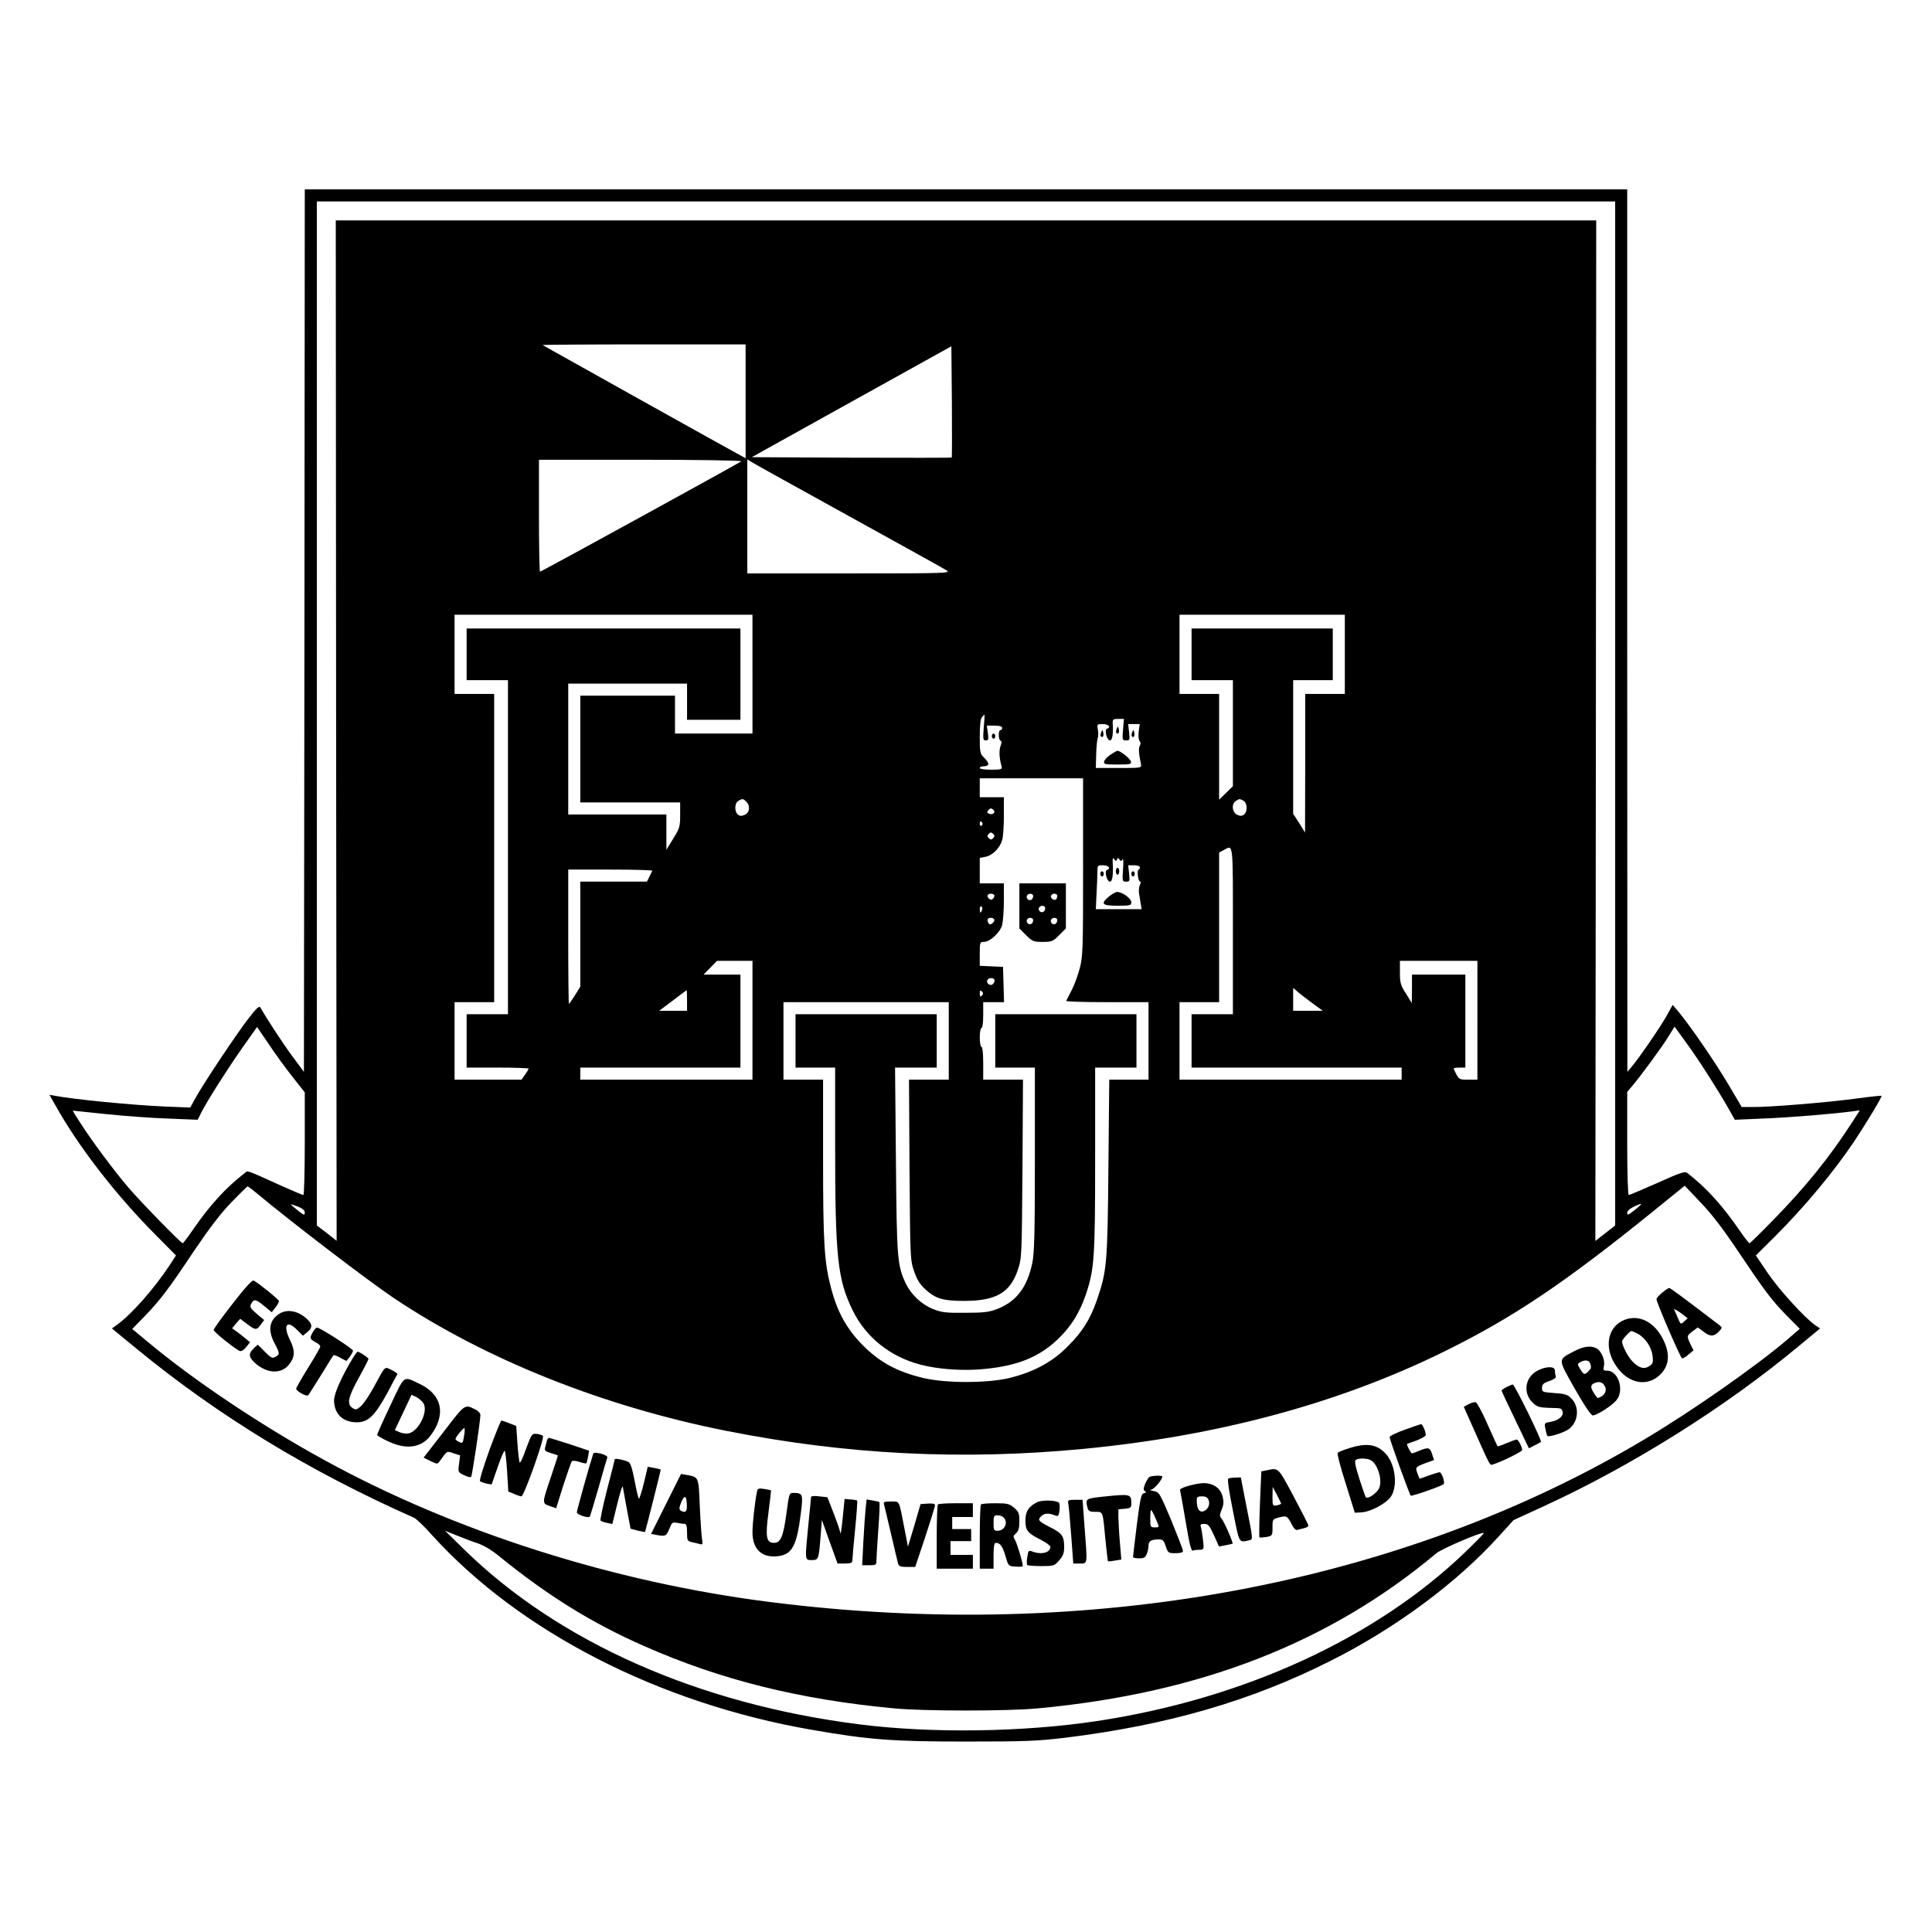 <?xml version="1.0" standalone="no"?>
<!DOCTYPE svg PUBLIC "-//W3C//DTD SVG 20010904//EN"
 "http://www.w3.org/TR/2001/REC-SVG-20010904/DTD/svg10.dtd">
<svg version="1.0" xmlns="http://www.w3.org/2000/svg"
 width="1122pt" height="1122pt" viewBox="0 0 1122 1122"
 preserveAspectRatio="xMidYMid meet">
<g transform="translate(0,1122) scale(0.1,-0.1)"
fill="#000000" stroke="none">
<path d="M1768 7558 l-3 -2563 -65 88 c-53 71 -143 208 -188 286 -6 11 -23 -4
-66 -60 -67 -85 -269 -388 -312 -468 l-29 -53 -150 6 c-185 8 -536 42 -639 63
l-29 5 33 -58 c137 -246 356 -528 593 -765 l109 -110 -37 -57 c-92 -139 -221
-285 -307 -347 l-28 -20 146 -120 c473 -388 999 -709 1610 -980 12 -6 59 -50
103 -100 507 -560 1316 -976 2201 -1130 337 -59 473 -69 900 -69 346 0 417 3
575 22 595 73 1082 214 1545 448 378 190 736 456 980 728 l80 88 172 79 c515
236 1055 575 1480 928 l128 106 -28 19 c-61 42 -211 207 -276 303 l-69 102
110 109 c177 178 338 371 461 553 69 104 164 261 159 265 -2 2 -68 -5 -148
-16 -171 -23 -504 -50 -598 -49 l-66 0 -78 132 c-77 130 -221 339 -288 420
l-35 41 -36 -65 c-38 -67 -158 -242 -202 -294 l-25 -30 -1 2563 0 2562 -3840
0 -3840 0 -2 -2562z m7612 -482 l0 -2973 -58 -45 -57 -45 3 2963 2 2964 -3660
0 -3660 0 2 -2963 3 -2963 -57 45 -58 44 0 2974 0 2973 3770 0 3770 0 0 -2974z
m-5050 1814 l0 -331 -22 12 c-48 25 -1153 642 -1157 645 -2 2 262 4 587 4
l592 0 0 -330z m1197 -327 c-2 -2 -264 -2 -583 -1 l-578 3 579 322 580 322 3
-321 c1 -177 1 -323 -1 -325z m-1222 -22 c-13 -11 -1161 -641 -1169 -641 -3 0
-6 146 -6 325 l0 325 592 0 c327 0 588 -4 583 -9z m630 -321 c292 -161 544
-301 560 -311 29 -18 19 -19 -562 -19 l-593 0 0 331 0 331 33 -20 c17 -11 271
-151 562 -312z m-565 -915 l0 -345 -225 0 -225 0 0 110 0 110 -275 0 -275 0 0
-310 0 -310 290 0 290 0 0 -72 c0 -68 -3 -78 -40 -138 l-40 -65 0 103 0 102
-285 0 -285 0 0 380 0 380 345 0 345 0 0 -105 0 -105 155 0 155 0 0 265 0 265
-795 0 -795 0 0 -150 0 -150 120 0 120 0 0 -970 0 -970 -120 0 -120 0 0 -155
0 -155 180 0 c99 0 180 -3 180 -6 0 -3 -9 -19 -21 -35 l-20 -29 -195 0 -194 0
0 225 0 225 115 0 115 0 0 895 0 895 -115 0 -115 0 0 230 0 230 865 0 865 0 0
-345z m3440 115 l0 -230 -115 0 -115 0 0 -402 -1 -403 -34 55 -35 54 0 388 0
388 115 0 115 0 0 150 0 150 -410 0 -410 0 0 -150 0 -150 120 0 120 0 0 -308
0 -308 -40 -39 -40 -39 0 307 0 307 -115 0 -115 0 0 230 0 230 480 0 480 0 0
-230z m-2097 -425 c-5 -68 -4 -75 12 -75 15 0 17 6 12 43 l-6 43 44 0 c30 0
45 -5 45 -13 0 -7 -4 -13 -10 -13 -13 0 -13 -57 1 -62 7 -2 7 -12 -1 -32 -9
-26 -7 -69 7 -118 4 -16 -4 -18 -61 -18 -37 0 -66 4 -66 10 0 6 11 10 25 10
14 0 25 6 25 13 0 8 -11 24 -25 37 -23 22 -25 30 -25 122 0 65 4 104 13 113 6
8 13 14 14 15 2 0 0 -34 -4 -75z m809 -12 c-5 -60 -4 -63 18 -63 21 0 22 3 17
48 l-5 47 33 0 34 0 -6 -42 c-3 -25 -1 -48 5 -56 7 -8 7 -18 2 -27 -9 -14 -7
-45 6 -107 4 -23 4 -23 -129 -23 l-133 0 2 78 c1 42 5 85 9 95 4 9 4 32 1 50
-6 31 -5 32 29 32 33 0 49 -19 24 -27 -17 -6 -1 -68 17 -68 14 0 20 38 16 100
-1 22 3 25 32 25 l33 0 -5 -62z m-232 -796 c0 -475 -1 -519 -19 -589 -11 -42
-32 -100 -48 -130 -15 -29 -29 -56 -31 -60 -2 -5 105 -8 237 -8 l241 0 0 -225
0 -225 -114 0 -114 0 -5 -512 c-5 -559 -9 -598 -66 -766 -40 -115 -84 -185
-171 -272 -89 -90 -195 -147 -335 -182 -129 -32 -379 -32 -510 1 -146 36 -244
89 -340 184 -97 97 -152 196 -189 338 -39 149 -46 258 -46 749 l0 460 -115 0
-115 0 0 225 0 225 480 0 480 0 0 -225 0 -225 -116 0 -115 0 3 -522 c4 -509 4
-525 26 -589 17 -50 33 -76 65 -106 60 -55 102 -68 227 -68 184 0 267 48 311
180 23 69 23 77 27 588 l3 517 -115 0 -116 0 0 95 c0 57 -4 95 -10 95 -5 0
-10 25 -10 55 0 30 5 55 10 55 6 0 10 32 10 75 l0 75 60 0 61 0 -3 103 -3 102
-67 3 -68 3 0 69 c0 68 1 70 25 70 34 0 93 54 105 98 5 20 10 83 10 140 l0
102 -70 0 -70 0 0 74 0 74 33 6 c41 8 84 51 97 97 6 18 10 82 10 141 l0 108
-70 0 -70 0 0 55 0 55 300 0 300 0 0 -513z m-1956 377 c25 -24 20 -63 -9 -76
-19 -8 -28 -8 -40 2 -21 17 -19 67 3 79 23 14 28 14 46 -5z m2887 6 c23 -13
26 -62 4 -80 -12 -10 -21 -10 -40 -2 -30 14 -35 65 -7 81 21 13 20 13 43 1z
m-1450 -73 c-5 -5 -17 -7 -26 -3 -14 5 -15 9 -5 21 10 12 16 13 27 4 9 -8 10
-16 4 -22z m-66 -56 c3 -5 1 -12 -5 -16 -5 -3 -10 1 -10 9 0 18 6 21 15 7z
m64 -87 c-9 -11 -15 -12 -25 -3 -11 9 -12 15 -3 25 9 11 15 12 25 3 11 -9 12
-15 3 -25z m1391 -539 l0 -485 -120 0 -120 0 0 -155 0 -155 610 0 610 0 0 -35
0 -35 -645 0 -645 0 0 225 0 225 115 0 115 0 0 435 0 434 28 15 c55 30 52 53
52 -469z m-673 414 c5 11 7 11 14 0 8 -12 10 -12 18 0 5 8 6 -16 3 -58 -5 -69
-4 -71 18 -71 21 0 22 3 17 48 l-5 47 34 0 c20 0 34 -5 34 -12 0 -7 -4 -13 -8
-13 -4 0 -6 -16 -4 -35 2 -19 8 -35 13 -35 6 0 5 -8 -1 -19 -5 -11 -8 -33 -5
-50 3 -17 7 -44 10 -61 l5 -30 -133 0 -133 0 4 88 c3 48 5 105 5 127 0 39 1
40 33 40 32 0 48 -19 23 -27 -17 -6 -1 -68 17 -68 14 0 20 38 16 110 -1 27 1
32 9 20 9 -12 12 -13 16 -1z m-2699 -66 c-2 -5 -10 -20 -17 -35 l-14 -28 -194
0 -193 0 0 -305 0 -305 -31 -50 c-17 -27 -33 -50 -35 -50 -2 0 -4 176 -4 390
l0 390 246 0 c135 0 244 -3 242 -7z m1985 -140 c4 -3 2 -12 -4 -20 -9 -10 -15
-10 -25 -2 -8 6 -11 15 -8 20 6 11 28 12 37 2z m-70 -88 c-7 -21 -13 -19 -13
6 0 11 4 18 10 14 5 -3 7 -12 3 -20z m71 -54 c3 -5 -1 -15 -10 -22 -13 -10
-17 -10 -24 1 -5 8 -6 18 -4 22 7 11 31 10 38 -1z m-1404 -586 l0 -345 -500 0
-500 0 0 35 0 35 465 0 465 0 0 270 0 270 -107 0 -107 0 39 40 39 40 103 0
103 0 0 -345z m4210 0 l0 -345 -53 0 c-56 0 -54 -2 -85 63 -2 4 12 7 32 7 l36
0 0 270 0 270 -155 0 -155 0 0 -82 -1 -83 -34 55 c-31 48 -35 62 -35 122 l0
68 225 0 225 0 0 -345z m-2807 239 c9 -10 -4 -34 -18 -34 -17 0 -28 17 -20 30
7 11 28 13 38 4z m1846 -138 l63 -46 -86 0 -86 0 0 67 0 66 23 -20 c12 -11 51
-41 86 -67z m-3629 14 l0 -60 -81 0 -81 0 79 59 c43 33 79 60 81 60 1 1 2 -26
2 -59z m1712 28 c-9 -9 -12 -7 -12 12 0 19 3 21 12 12 9 -9 9 -15 0 -24z
m-4003 -472 l71 -90 0 -298 c0 -164 -4 -298 -8 -298 -5 0 -64 25 -133 56 -204
92 -189 87 -207 72 -112 -86 -207 -191 -306 -336 -27 -39 -52 -72 -55 -72 -10
0 -243 239 -315 323 -79 92 -215 274 -279 375 -26 39 -46 72 -44 72 1 0 88 -9
192 -20 105 -11 267 -23 362 -26 l171 -7 22 44 c37 72 147 245 238 375 l85
120 68 -100 c37 -56 99 -141 138 -190z m8225 4 c40 -63 91 -146 112 -184 l39
-69 160 7 c148 5 422 28 523 42 l43 6 -47 -73 c-127 -197 -269 -373 -453 -561
-74 -76 -137 -138 -141 -138 -3 0 -29 33 -56 72 -99 145 -194 250 -305 336
-14 11 -41 2 -174 -58 -86 -38 -161 -70 -166 -70 -5 0 -9 125 -9 300 l0 299
28 33 c45 52 177 231 213 291 l34 55 63 -87 c35 -47 96 -138 136 -201z m-8435
-678 c206 -172 641 -504 796 -609 531 -356 1215 -630 1930 -772 699 -139 1372
-173 2080 -105 779 75 1480 264 2090 564 402 198 697 396 1219 818 l180 146
91 -96 c63 -65 130 -152 215 -279 160 -238 197 -288 287 -380 l75 -76 -73 -63
c-176 -151 -554 -416 -834 -582 -1413 -841 -3216 -1177 -5070 -942 -907 114
-1832 408 -2590 824 -362 198 -756 461 -1023 684 l-94 78 74 76 c92 96 133
150 288 382 86 127 152 214 214 278 49 50 91 92 94 92 3 0 26 -17 51 -38z
m281 -114 c0 -17 -5 -16 -40 12 -22 17 -40 33 -40 35 0 2 18 -4 40 -12 27 -11
40 -22 40 -35z m7760 48 c0 -2 -18 -19 -40 -36 -34 -27 -40 -29 -40 -13 0 15
25 32 78 52 1 1 2 -1 2 -3z m-6752 -1970 c31 -11 81 -40 120 -73 282 -229 539
-389 842 -522 445 -197 905 -311 1450 -362 174 -17 666 -17 840 0 940 88 1690
380 2311 900 32 27 266 127 276 118 2 -3 -48 -53 -110 -113 -521 -500 -1288
-851 -2137 -979 -430 -65 -964 -72 -1380 -19 -933 118 -1744 477 -2294 1015
l-111 109 70 -28 c39 -16 94 -37 123 -46z"/>
<path d="M5760 6945 c0 -8 5 -15 10 -15 6 0 10 7 10 15 0 8 -4 15 -10 15 -5 0
-10 -7 -10 -15z"/>
<path d="M6485 6987 c-4 -10 -5 -21 -1 -24 10 -10 18 4 13 24 -4 17 -4 17 -12
0z"/>
<path d="M6395 6967 c-4 -10 -5 -21 -1 -24 10 -10 18 4 13 24 -4 17 -4 17 -12
0z"/>
<path d="M6575 6967 c-4 -10 -5 -21 -1 -24 10 -10 18 4 13 24 -4 17 -4 17 -12
0z"/>
<path d="M6449 6837 c-19 -12 -35 -30 -37 -40 -3 -15 6 -17 78 -17 72 0 81 2
78 17 -3 16 -61 63 -78 63 -4 0 -22 -10 -41 -23z"/>
<path d="M5920 5959 l0 -131 39 -39 c36 -36 43 -39 96 -39 53 0 60 3 96 39
l39 39 0 131 0 131 -135 0 -135 0 0 -131z m80 57 c0 -20 -19 -31 -32 -18 -6 6
-7 15 -4 21 10 16 36 13 36 -3z m140 0 c0 -8 -4 -17 -8 -20 -13 -8 -35 11 -28
23 10 16 36 14 36 -3z m-70 -70 c0 -20 -19 -31 -32 -18 -6 6 -7 15 -4 21 10
16 36 13 36 -3z m-70 -70 c0 -20 -19 -31 -32 -18 -6 6 -7 15 -4 21 10 16 36
13 36 -3z m140 0 c0 -20 -19 -31 -32 -18 -6 6 -7 15 -4 21 10 16 36 13 36 -3z"/>
<path d="M4620 5175 l0 -155 115 0 115 0 0 -442 c0 -662 14 -788 102 -968 76
-156 219 -270 393 -315 107 -28 254 -38 375 -25 195 19 321 72 431 180 74 74
118 146 155 252 49 146 54 210 54 786 l0 532 120 0 120 0 0 155 0 155 -410 0
-410 0 0 -155 0 -155 115 0 115 0 0 -532 c0 -432 -3 -546 -15 -603 -30 -142
-92 -223 -204 -267 -47 -18 -77 -22 -186 -22 -113 -1 -137 2 -187 22 -67 27
-127 84 -158 149 -49 104 -52 143 -57 716 l-5 537 121 0 121 0 0 155 0 155
-410 0 -410 0 0 -155z"/>
<path d="M6480 6160 c0 -11 5 -20 10 -20 6 0 10 9 10 20 0 11 -4 20 -10 20 -5
0 -10 -9 -10 -20z"/>
<path d="M6390 6145 c0 -8 5 -15 10 -15 6 0 10 7 10 15 0 8 -4 15 -10 15 -5 0
-10 -7 -10 -15z"/>
<path d="M6570 6145 c0 -8 5 -15 10 -15 6 0 10 7 10 15 0 8 -4 15 -10 15 -5 0
-10 -7 -10 -15z"/>
<path d="M6441 6014 c-52 -43 -42 -54 49 -54 74 0 80 2 80 20 0 22 -52 60 -82
60 -9 0 -30 -12 -47 -26z"/>
<path d="M1351 3649 c-61 -78 -111 -147 -110 -153 0 -11 126 -112 152 -122 9
-3 24 7 37 23 l22 28 -24 20 c-13 11 -36 29 -52 41 l-28 20 23 28 24 27 40
-30 c49 -37 55 -37 79 -4 l20 27 -43 36 c-38 33 -42 40 -32 59 16 29 26 27 76
-14 l43 -36 21 27 c12 15 21 32 21 38 -1 9 -106 95 -146 119 -9 5 -47 -36
-123 -134z"/>
<path d="M9652 3712 c-18 -15 -32 -31 -32 -37 0 -19 139 -340 148 -343 6 -2
23 8 38 22 l29 24 -18 36 c-22 48 -22 48 13 75 l30 22 35 -26 c37 -29 60 -28
90 5 17 19 17 21 2 33 -219 167 -286 217 -293 217 -5 0 -24 -13 -42 -28z m126
-130 l23 -18 -20 -18 c-21 -19 -21 -18 -37 20 -9 21 -18 43 -21 47 -7 11 24
-6 55 -31z"/>
<path d="M1623 3591 c-60 -38 -69 -96 -28 -173 30 -57 31 -64 4 -78 -17 -10
-26 -6 -61 30 l-41 41 -24 -22 c-32 -31 -29 -52 11 -87 69 -60 150 -63 195 -6
34 43 36 79 6 140 -43 87 -21 122 39 62 l35 -35 27 22 c33 27 29 50 -16 86
-48 38 -105 46 -147 20z"/>
<path d="M9421 3549 c-83 -42 -103 -148 -46 -245 66 -113 179 -144 260 -73 63
56 68 133 14 228 -55 95 -146 131 -228 90z m89 -74 c44 -23 82 -79 87 -129 5
-39 2 -46 -19 -60 -31 -20 -61 -11 -100 30 -26 28 -58 91 -58 114 0 11 45 60
55 60 3 0 19 -7 35 -15z"/>
<path d="M1814 3479 c-17 -33 -17 -34 29 -60 9 -5 17 -14 17 -19 0 -6 -31 -60
-70 -122 -38 -62 -70 -117 -70 -123 0 -14 62 -48 70 -38 4 4 37 58 75 118 37
61 69 112 72 115 2 2 20 -4 39 -15 l36 -19 19 24 c10 14 19 30 19 36 0 11
-191 134 -209 134 -6 0 -18 -14 -27 -31z"/>
<path d="M9144 3374 c-99 -52 -99 -41 1 -218 57 -100 95 -156 105 -156 23 0
111 56 137 88 48 57 12 172 -54 172 -22 0 -24 3 -18 29 7 34 -15 85 -44 101
-32 17 -75 11 -127 -16z m90 -70 c9 -24 8 -31 -10 -48 -21 -22 -27 -20 -47 13
-17 28 -17 30 0 40 26 15 50 13 57 -5z m86 -134 c12 -23 3 -47 -22 -61 -11 -6
-21 -9 -22 -7 -42 56 -45 75 -13 87 27 10 44 4 57 -19z"/>
<path d="M2052 3338 c-68 -112 -112 -211 -112 -251 1 -79 51 -127 132 -127 66
0 104 37 176 168 31 59 58 109 60 112 1 3 -14 14 -34 24 -43 20 -33 29 -104
-101 -27 -50 -62 -101 -77 -112 -23 -19 -28 -20 -47 -7 -33 22 -24 63 38 175
31 56 56 105 56 109 0 7 -52 42 -63 42 -3 0 -14 -15 -25 -32z"/>
<path d="M8929 3260 c-73 -38 -86 -130 -28 -186 25 -24 38 -28 92 -30 77 -2
74 -1 81 -20 10 -25 -22 -53 -67 -61 -38 -6 -39 -6 -32 -42 4 -20 9 -38 11
-40 8 -9 97 19 124 39 57 41 65 130 15 179 -21 22 -37 27 -98 31 -69 5 -72 6
-72 30 0 20 8 28 43 40 28 10 41 19 37 28 -3 8 -5 22 -5 33 0 26 -52 25 -101
-1z"/>
<path d="M2267 3058 c-43 -90 -77 -167 -77 -171 0 -4 28 -21 63 -37 104 -50
191 -39 245 30 95 122 71 242 -63 304 -96 45 -82 55 -168 -126z m195 7 c22
-50 -32 -155 -87 -169 -13 -3 -37 -1 -53 6 l-29 13 49 103 48 102 31 -15 c16
-9 35 -27 41 -40z"/>
<path d="M8748 3164 c-16 -8 -28 -17 -28 -20 0 -2 36 -79 80 -170 l79 -165 33
17 c18 9 35 18 37 20 7 7 -153 334 -164 334 -5 -1 -22 -8 -37 -16z"/>
<path d="M8528 3065 l-27 -15 50 -113 c108 -242 100 -228 121 -221 49 15 168
74 168 83 0 18 -23 61 -32 61 -5 0 -32 -10 -59 -21 -27 -12 -51 -20 -52 -18
-2 2 -28 60 -59 129 -30 69 -61 126 -69 127 -8 1 -26 -4 -41 -12z"/>
<path d="M2578 2907 l-118 -152 40 -20 c40 -19 40 -19 54 0 44 61 40 59 80 45
l38 -12 -6 -49 c-7 -48 -6 -49 29 -66 19 -9 38 -14 41 -10 6 5 53 322 54 359
0 10 -12 24 -27 31 -65 33 -60 37 -185 -126z m117 -26 c-7 -45 -8 -46 -36 -31
-19 11 -19 12 7 46 15 19 29 32 31 30 3 -3 2 -23 -2 -45z"/>
<path d="M2842 2798 c-34 -94 -59 -175 -54 -180 4 -4 21 -10 37 -14 l30 -5 35
100 c19 55 37 98 41 95 4 -2 10 -56 14 -120 l7 -116 34 -14 c18 -8 37 -14 42
-14 15 0 136 340 125 351 -5 5 -22 11 -38 12 -26 2 -29 -3 -60 -87 -17 -49
-34 -85 -37 -80 -3 5 -9 55 -13 111 l-7 102 -39 15 c-22 9 -43 16 -47 16 -4 0
-35 -77 -70 -172z"/>
<path d="M8158 2917 c-49 -17 -88 -37 -88 -43 0 -13 115 -333 123 -340 5 -5
178 55 191 67 9 8 -11 69 -24 69 -4 0 -32 -8 -62 -19 l-54 -19 -12 31 c-14 36
-12 38 49 61 l47 17 -11 34 c-12 39 -22 42 -74 20 -19 -8 -39 -15 -43 -15 -7
0 -33 51 -28 55 2 1 27 10 56 20 28 11 52 25 52 31 0 20 -19 64 -27 63 -5 0
-47 -15 -95 -32z"/>
<path d="M3176 2853 c-2 -10 -7 -27 -10 -39 -5 -17 0 -23 34 -33 22 -6 40 -13
40 -14 0 -2 -18 -56 -39 -120 -54 -159 -54 -157 -9 -173 l38 -13 41 132 c24
73 46 136 50 141 4 4 24 3 44 -4 20 -7 38 -10 40 -8 2 1 6 19 10 38 l6 35
-113 38 c-63 20 -117 37 -120 37 -4 0 -9 -8 -12 -17z"/>
<path d="M7836 2810 c-32 -10 -62 -22 -67 -27 -5 -5 16 -85 46 -178 l53 -170
39 2 c55 4 144 52 171 92 41 62 25 189 -31 249 -51 55 -110 64 -211 32z m125
-70 c40 -22 68 -114 49 -161 -12 -29 -66 -67 -78 -54 -3 3 -20 52 -38 108 -23
73 -29 104 -20 109 16 11 64 10 87 -2z"/>
<path d="M3445 2777 c-22 -67 -95 -329 -95 -340 0 -13 66 -35 75 -25 2 2 25
77 51 168 25 91 49 170 51 176 2 6 -14 16 -37 22 -31 7 -42 7 -45 -1z"/>
<path d="M3570 2745 c0 -3 -20 -83 -45 -178 -24 -94 -41 -174 -37 -178 4 -4
21 -10 37 -13 l31 -7 29 118 c16 65 30 109 32 98 2 -11 13 -70 24 -132 l21
-111 41 -11 c23 -5 42 -9 43 -8 3 6 93 361 91 363 -1 1 -18 5 -38 9 l-37 7
-23 -96 c-13 -53 -26 -93 -29 -89 -4 5 -15 52 -25 106 -12 65 -24 101 -34 106
-23 12 -81 24 -81 16z"/>
<path d="M7355 2681 l-30 -6 -8 -189 c-4 -104 -5 -191 -3 -194 3 -2 21 -1 41
2 34 7 35 8 35 55 0 48 0 49 40 59 43 11 46 9 74 -45 9 -18 22 -31 29 -28 6 2
25 6 40 10 16 3 27 11 25 18 -2 7 -41 83 -87 170 -90 168 -85 163 -156 148z
m85 -192 c0 -4 -11 -9 -25 -11 -24 -5 -25 -4 -25 51 l1 56 24 -45 c13 -25 24
-48 25 -51z"/>
<path d="M3868 2486 l-87 -174 31 -6 c52 -10 58 -7 75 35 15 38 18 40 46 35
16 -3 36 -6 43 -6 10 0 14 -14 14 -50 0 -46 2 -50 28 -56 15 -3 35 -8 46 -11
16 -5 18 -1 13 28 -3 19 -9 105 -13 192 -7 173 -6 168 -74 181 l-35 6 -87
-174z m121 -13 c1 -33 -11 -41 -37 -25 -9 7 -8 17 5 50 20 45 31 36 32 -25z"/>
<path d="M6674 2642 c-5 -4 -16 -22 -24 -40 -10 -27 -11 -35 -1 -42 9 -5 8 -9
-6 -12 -16 -4 -21 -29 -41 -184 -12 -98 -22 -182 -22 -186 0 -5 16 -8 35 -8
29 0 37 5 45 26 6 14 10 36 10 49 0 25 17 35 59 35 24 0 30 -6 41 -40 13 -38
15 -40 57 -40 29 0 43 4 43 13 0 8 -31 87 -68 178 -68 161 -70 164 -103 170
-19 4 -25 7 -14 8 17 1 65 58 65 76 0 8 -64 6 -76 -3z m36 -238 c25 -57 25
-54 -5 -54 -23 0 -25 3 -25 50 0 28 2 50 5 50 3 0 15 -21 25 -46z"/>
<path d="M7134 2634 c-7 -3 1 -63 26 -187 39 -197 33 -185 96 -172 21 5 21 5
-15 185 l-35 180 -31 -1 c-16 0 -35 -3 -41 -5z"/>
<path d="M6960 2604 c-62 -11 -111 -28 -107 -38 2 -6 17 -89 33 -184 22 -132
32 -171 42 -167 8 3 25 5 39 5 25 0 26 1 19 61 -4 33 -10 67 -13 75 -4 10 2
14 21 14 22 0 30 -9 56 -66 l29 -65 38 7 c21 4 39 8 41 9 5 5 -49 129 -64 146
-12 14 -12 21 1 53 12 29 13 45 5 76 -15 57 -69 86 -140 74z m59 -96 c11 -28
-8 -62 -36 -66 -21 -3 -33 20 -33 66 0 18 6 22 30 22 23 0 33 -6 39 -22z"/>
<path d="M4396 2557 c-12 -59 -26 -184 -26 -235 0 -101 56 -152 152 -139 79
11 106 63 129 250 14 108 11 117 -42 117 -26 0 -26 -1 -42 -121 -18 -132 -33
-169 -72 -169 -45 0 -51 34 -32 177 9 70 16 127 14 128 -1 1 -19 5 -39 8 -33
5 -38 3 -42 -16z"/>
<path d="M4710 2525 c0 -5 -7 -75 -15 -155 -21 -215 -22 -210 19 -210 40 0 41
3 52 144 l7 89 45 -126 46 -127 43 0 c34 0 43 4 43 17 0 10 7 91 16 181 9 90
14 165 12 167 -2 3 -20 6 -39 7 l-34 3 -11 -110 c-6 -60 -12 -101 -13 -90 -1
11 -19 63 -39 115 l-37 95 -48 5 c-29 4 -47 2 -47 -5z"/>
<path d="M6403 2528 c-99 -11 -101 -12 -87 -65 5 -19 13 -23 45 -23 46 0 43 7
59 -165 7 -66 13 -121 14 -122 1 -1 19 0 40 4 l38 6 -8 96 c-5 53 -8 119 -9
146 l0 50 38 3 c31 3 37 7 37 27 0 60 -1 60 -167 43z"/>
<path d="M5027 2459 c-3 -30 -9 -116 -13 -191 l-7 -138 42 0 c39 0 41 2 41 30
0 16 5 97 11 180 6 83 9 153 6 156 -2 3 -20 7 -39 10 l-35 6 -6 -53z"/>
<path d="M6025 2497 c-50 -24 -70 -54 -70 -107 0 -58 12 -73 87 -111 32 -16
58 -35 58 -42 0 -34 -51 -47 -103 -28 -23 9 -25 7 -31 -31 -4 -22 -4 -43 0
-47 3 -3 39 -6 81 -6 72 0 76 1 104 33 23 26 29 42 29 78 0 63 -12 80 -80 114
-69 35 -76 43 -54 64 18 18 42 20 77 7 23 -9 25 -7 30 27 2 20 1 40 -2 44 -14
16 -96 18 -126 5z"/>
<path d="M6204 2488 c3 -13 10 -96 17 -185 l12 -163 38 0 c46 0 45 -11 27 218
l-11 152 -44 0 c-40 0 -43 -2 -39 -22z"/>
<path d="M5134 2483 c3 -10 21 -88 41 -173 20 -85 38 -163 41 -172 4 -14 16
-18 52 -18 l47 0 58 173 c31 95 57 178 57 185 0 9 -13 12 -42 10 l-42 -3 -36
-124 -37 -123 -22 113 c-31 160 -25 149 -77 149 -39 0 -45 -3 -40 -17z"/>
<path d="M5447 2483 c-4 -3 -7 -89 -7 -190 l0 -183 105 0 105 0 0 40 0 40 -65
0 -65 0 0 40 0 40 60 0 60 0 0 35 0 35 -55 0 -55 0 0 35 0 35 60 0 60 0 0 40
0 40 -98 0 c-54 0 -102 -3 -105 -7z"/>
<path d="M5697 2483 c-4 -3 -7 -89 -7 -190 l0 -183 40 0 40 0 0 75 c0 53 4 75
13 75 25 0 39 -19 56 -76 17 -59 17 -59 59 -62 23 -2 42 0 42 3 0 21 -34 133
-45 151 -12 19 -12 24 5 39 15 14 20 31 20 71 0 46 -4 55 -31 78 -27 23 -39
26 -108 26 -43 0 -81 -3 -84 -7z m131 -75 c29 -29 7 -78 -35 -78 -21 0 -23 5
-23 45 0 40 2 45 23 45 13 0 28 -5 35 -12z"/>
</g>
</svg>
